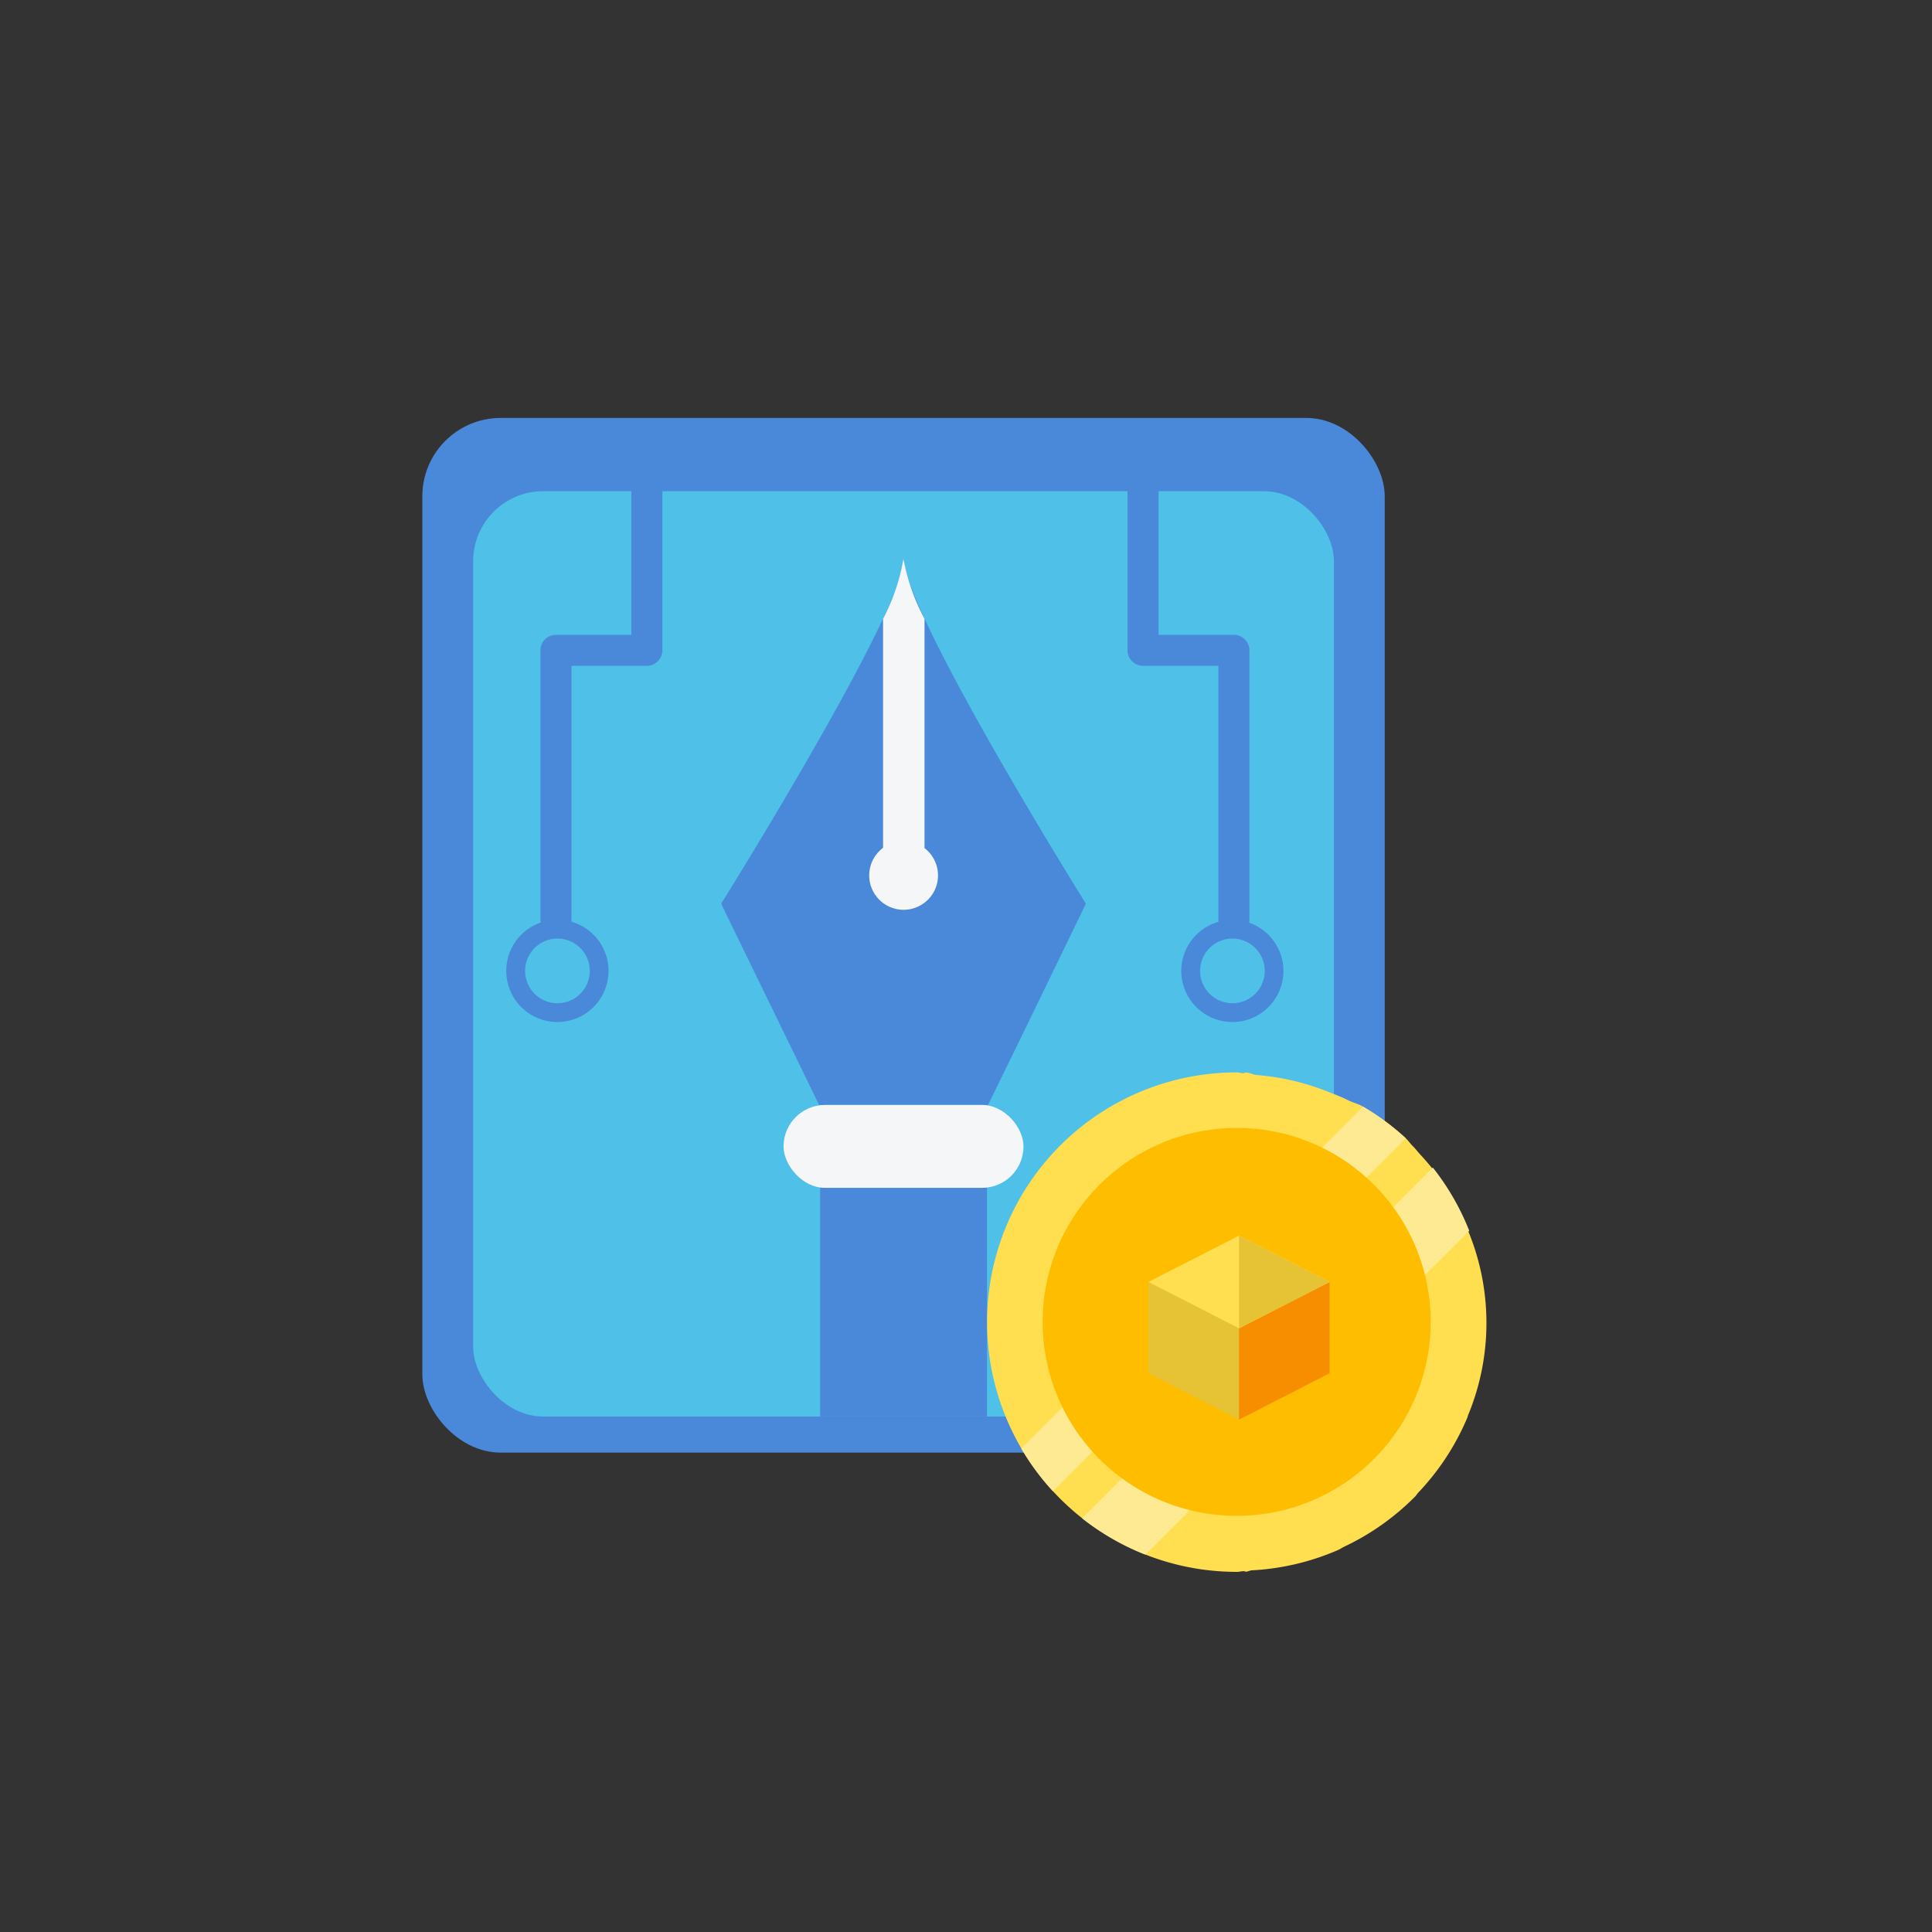 <svg xmlns="http://www.w3.org/2000/svg" viewBox="0 0 30 30"><rect x="0" y="0" width="30" height="30" fill="#333333" stroke="none"/><defs><style>.cls-1{fill:#4a89d9;}.cls-2{fill:#4fc0e8;}.cls-3{fill:#f5f6f8;}.cls-4{fill:#ffde50;}.cls-5{fill:#ffea94;}.cls-6{fill:#ffbd00;}.cls-7{fill:#e5c335;}.cls-8{fill:#f68e00;}</style></defs><g id="Layer_2" data-name="Layer 2"><rect class="cls-1" x="6.558" y="6.49" width="14.944" height="16.066" rx="1.216"/><rect class="cls-2" x="7.347" y="7.627" width="13.366" height="14.369" rx="1.088"/><rect class="cls-1" x="12.735" y="18.165" width="2.591" height="3.83"/><path class="cls-1" d="M16.861,14.031l-.072.152-.888,1.831L15.342,17.158H12.719l-.56-1.151-.888-1.823-.072-.152s1.759-2.815,2.511-4.422A3.023,3.023,0,0,0,14.03,8.674a1.564,1.564,0,0,0,.096.384c.056.16.136.344.232.552C15.102,11.217,16.861,14.031,16.861,14.031Z"/><path class="cls-3" d="M14.356,13.17V9.609a3.219,3.219,0,0,1-.328-.934,3.095,3.095,0,0,1-.316.934v3.556a.534.534,0,1,0,.645.005Z"/><rect class="cls-3" x="12.167" y="17.158" width="3.726" height="1.287" rx="0.644"/><path class="cls-4" d="M22.022,23.178a3.871,3.871,0,0,0,.761-1.161c.006-.013.007-.028.013-.041a3.742,3.742,0,0,0,.01-2.842c-.015-.039-.022-.079-.038-.117a3.855,3.855,0,0,0-.713-1.088c-.042-.046-.077-.093-.121-.136-.037-.037-.066-.082-.105-.118a3.874,3.874,0,0,0-.662-.491c-.074-.043-.161-.062-.237-.101-.101-.051-.202-.088-.307-.13a3.809,3.809,0,0,0-1.107-.26c-.059-.005-.108-.037-.167-.039-.016.001-.029.01-.045.011-.034-.001-.065-.013-.099-.013a3.878,3.878,0,1,0,0,7.756c.037,0,.072-.01.109-.011.012.001.023.008.035.008.031-.001.057-.019.088-.021a3.86,3.86,0,0,0,1.339-.315c.033-.014.06-.034.092-.05a3.879,3.879,0,0,0,1.108-.783C21.993,23.218,22.005,23.197,22.022,23.178Z"/><path class="cls-5" d="M21.829,17.675l-5.48,5.48a3.894,3.894,0,0,1-.491-.662l5.308-5.308A3.876,3.876,0,0,1,21.829,17.675Z"/><path class="cls-5" d="M22.814,19.111l-5.029,5.029a3.873,3.873,0,0,1-.982-.564l5.446-5.446A3.866,3.866,0,0,1,22.814,19.111Z"/><path class="cls-6" d="M21.77,18.948a3.009,3.009,0,0,0-2.529-1.433l-.037-0a3.014,3.014,0,0,0-3.014,3.014l0.0.037A3.013,3.013,0,1,0,21.77,18.948Z"/><polygon class="cls-7" points="20.646 21.324 19.239 22.044 17.833 21.324 17.833 19.906 20.646 19.906 20.646 21.324"/><polygon class="cls-8" points="19.24 19.906 20.646 19.906 20.646 21.324 19.24 22.044 19.24 19.906"/><polygon class="cls-4" points="19.24 20.626 17.833 19.906 19.24 19.186 20.646 19.906 19.24 20.626"/><polygon class="cls-7" points="19.24 20.626 20.646 19.906 19.24 19.186 19.24 20.626"/><path class="cls-1" d="M8.633,14.523a.241.241,0,0,1-.241-.241V10.099a.241.241,0,0,1,.241-.241H9.803V7.385a.241.241,0,0,1,.482,0v2.713a.241.241,0,0,1-.241.241H8.874v3.942A.241.241,0,0,1,8.633,14.523Z"/><path class="cls-1" d="M8.656,15.87a.794.794,0,1,1,.793-.794A.794.794,0,0,1,8.656,15.87Zm0-1.296a.502.502,0,1,0,.502.502A.502.502,0,0,0,8.656,14.574Z"/><path class="cls-1" d="M19.16,14.523a.241.241,0,0,0,.241-.241V10.099a.241.241,0,0,0-.241-.241H17.99V7.385a.241.241,0,0,0-.482,0v2.713a.241.241,0,0,0,.241.241h1.17v3.942A.241.241,0,0,0,19.16,14.523Z"/><path class="cls-1" d="M18.343,15.076a.793.793,0,1,1,.793.794A.794.794,0,0,1,18.343,15.076Zm.292,0a.502.502,0,1,0,.502-.502A.502.502,0,0,0,18.635,15.076Z"/></g></svg>